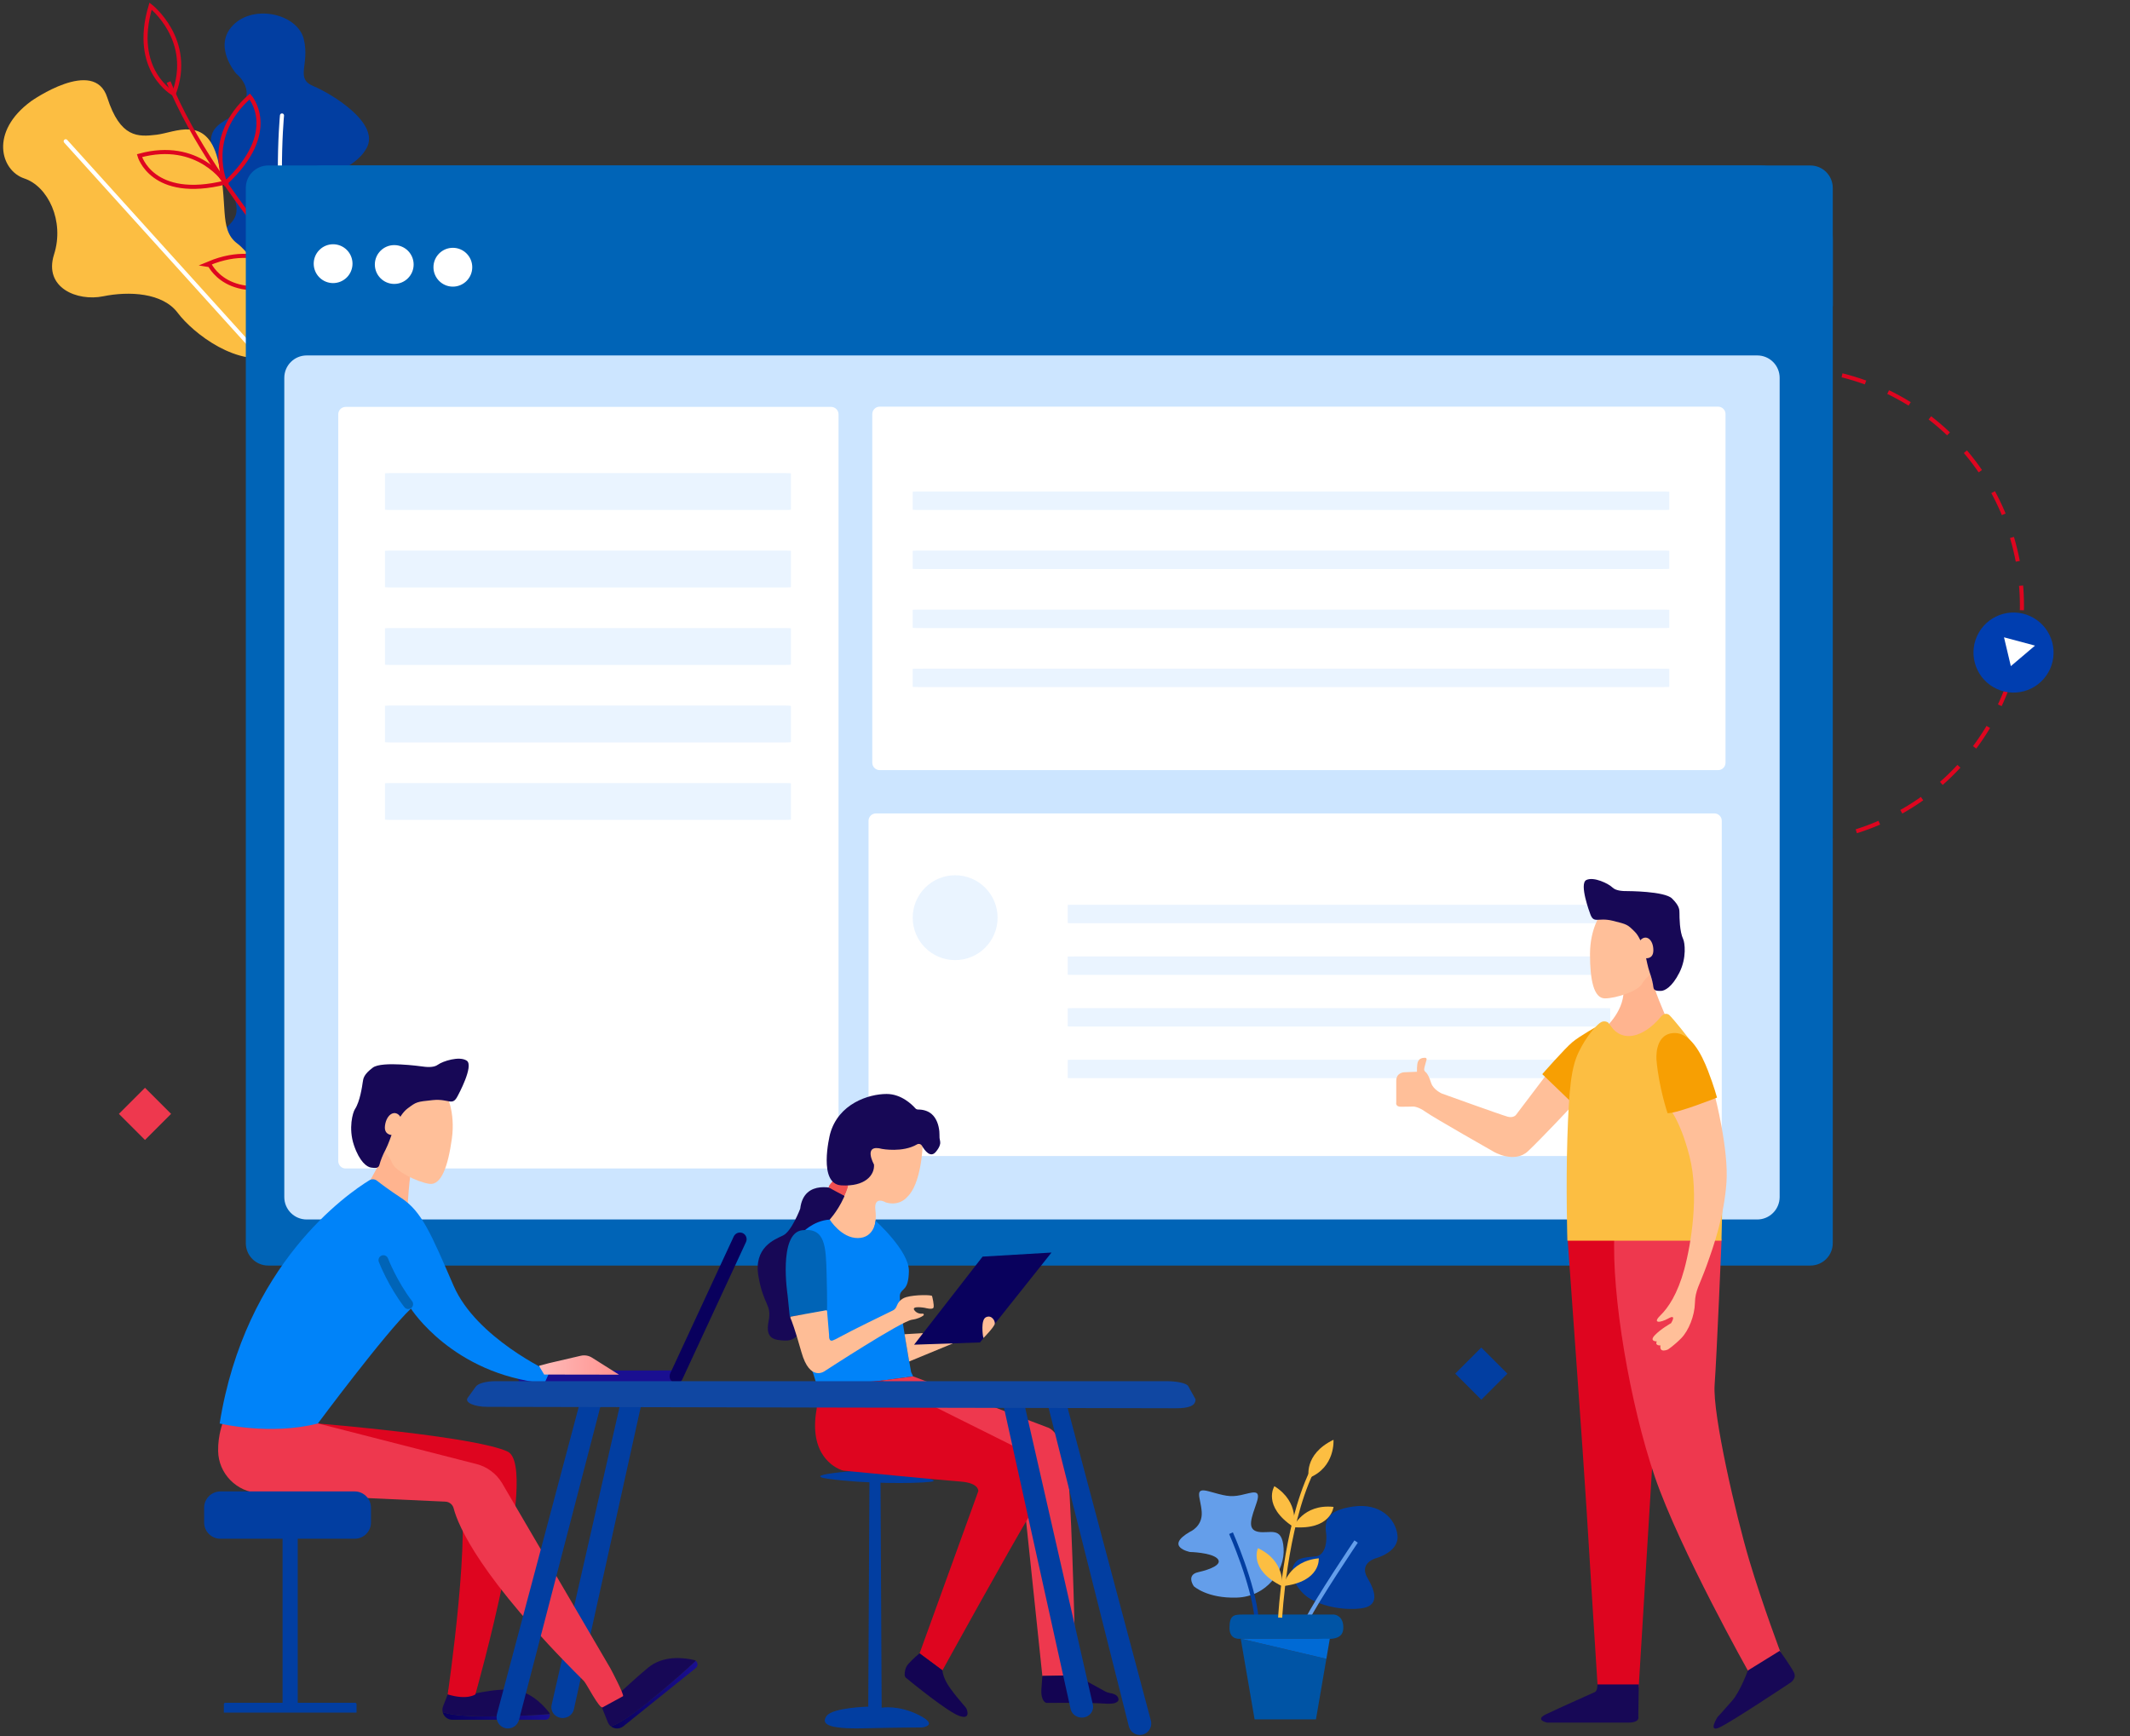 <svg width="520" height="424" viewBox="0 0 520 424" fill="none" xmlns="http://www.w3.org/2000/svg">
<rect x="0" y="0" width="520" height="424" fill="#333333" stroke="none"/>
<path d="M57.675 17.991C57.675 17.991 51.809 11.277 56.938 6.107C62.068 0.938 72.713 3.404 74.186 9.632C75.646 15.861 71.977 19.137 76.507 21.03C81.025 22.924 92.831 30.099 89.511 36.14C86.204 42.181 78.729 40.786 80.638 49.905C82.547 59.023 97.636 64.005 87.826 73.809C78.017 83.612 57.163 95.707 50.911 73.547C44.658 51.387 64.389 59.82 55.353 44.548C46.318 29.276 55.503 30.921 58.973 26.274C62.417 21.641 57.675 17.991 57.675 17.991Z" fill="#023EA1"/>
<path d="M68.843 28.194C68.843 28.194 66.597 51.687 71.477 72.639C76.356 93.591 80.537 97.39 80.537 97.39" stroke="white" stroke-miterlimit="10" stroke-linecap="round" stroke-linejoin="round"/>
<path d="M7.629 24.681C7.629 24.681 22.992 13.843 26.174 23.784C29.369 33.737 33.725 33.438 38.218 32.902C42.71 32.366 50.323 28.069 53.119 38.744C55.927 49.419 53.231 55.971 57.923 59.459C62.616 62.96 76.856 83.326 67.546 86.727C58.236 90.115 47.091 81.333 43.384 76.388C39.678 71.443 31.466 71.069 25.176 72.352C18.886 73.635 10.599 70.297 13.195 62.125C15.803 53.954 11.698 45.483 5.932 43.577C0.191 41.671 -2.654 32.192 7.629 24.681Z" fill="#FCBE42"/>
<path d="M16.04 34.496L70.615 94.91" stroke="white" stroke-miterlimit="10" stroke-linecap="round" stroke-linejoin="round"/>
<path d="M83.37 79.177C83.37 79.177 52.631 48.085 41.162 20.033" stroke="#DE051F" stroke-miterlimit="10"/>
<path d="M36.758 1.499C36.758 1.499 47.391 9.732 42.424 22.924C42.424 22.924 32.053 17.306 36.758 1.499Z" stroke="#DE051F" stroke-miterlimit="10"/>
<path d="M55.028 44.723C55.028 44.723 49.836 33.462 60.968 23.559C60.968 23.559 68.606 32.092 55.028 44.723Z" stroke="#DE051F" stroke-miterlimit="10"/>
<path d="M72.998 67.706C72.998 67.706 65.697 57.678 74.683 45.795C74.683 45.782 83.843 52.658 72.998 67.706Z" stroke="#DE051F" stroke-miterlimit="10"/>
<path d="M72.701 68.129C72.701 68.129 64.776 58.575 51.011 64.317C51.023 64.317 55.416 74.88 72.701 68.129Z" stroke="#DE051F" stroke-miterlimit="10"/>
<path d="M55.078 44.549C55.078 44.549 48.438 34.073 34.049 38.009C34.049 38.009 37.069 49.046 55.078 44.549Z" stroke="#DE051F" stroke-miterlimit="10"/>
<path d="M406.823 197.922C434.496 213.899 469.882 204.417 485.859 176.744C501.836 149.071 492.355 113.685 464.681 97.708C437.008 81.73 401.622 91.212 385.645 118.885C369.668 146.559 379.149 181.944 406.823 197.922Z" stroke="#DE051F" stroke-miterlimit="10" stroke-dasharray="6 6"/>
<path d="M486.678 167.811C491.353 170.51 497.332 168.908 500.032 164.233C502.731 159.557 501.129 153.578 496.453 150.879C491.778 148.179 485.799 149.781 483.099 154.457C480.4 159.132 482.002 165.111 486.678 167.811Z" fill="#003EB0"/>
<path d="M496.81 157.649L490.909 162.66L489.241 155.621L496.81 157.649Z" fill="white"/>
<path d="M441.979 309.029H65.481C62.453 309.029 60.011 306.584 60.011 303.554V45.884C60.011 42.854 62.453 40.409 65.481 40.409H441.964C444.991 40.409 447.434 42.854 447.434 45.884V303.554C447.449 306.569 444.991 309.029 441.979 309.029Z" fill="#0064B7"/>
<path d="M428.985 297.779H74.875C71.848 297.779 69.405 295.334 69.405 292.304V92.267C69.405 89.237 71.848 86.792 74.875 86.792H429C432.027 86.792 434.47 89.237 434.47 92.267V292.304C434.455 295.334 432.012 297.779 428.985 297.779Z" fill="#CCE5FF"/>
<path d="M447.448 74.761V58.575C447.448 48.539 439.146 40.409 429.121 40.409H79.341C69.316 40.409 61.014 48.539 61.014 58.575V74.761H447.448Z" fill="#0064B7"/>
<path d="M84.67 67.737C86.52 65.886 86.52 62.885 84.67 61.033C82.821 59.182 79.823 59.182 77.973 61.033C76.124 62.885 76.124 65.886 77.973 67.737C79.823 69.588 82.821 69.588 84.67 67.737Z" fill="white"/>
<path d="M96.246 69.33C98.862 69.33 100.982 67.208 100.982 64.59C100.982 61.972 98.862 59.85 96.246 59.85C93.631 59.85 91.511 61.972 91.511 64.59C91.511 67.208 93.631 69.33 96.246 69.33Z" fill="white"/>
<path d="M110.557 69.991C113.172 69.991 115.292 67.868 115.292 65.251C115.292 62.633 113.172 60.51 110.557 60.51C107.941 60.51 105.821 62.633 105.821 65.251C105.821 67.868 107.941 69.991 110.557 69.991Z" fill="white"/>
<path d="M202.914 285.327H84.377C83.388 285.327 82.579 284.517 82.579 283.527V101.161C82.579 100.171 83.388 99.361 84.377 99.361H202.914C203.903 99.361 204.712 100.171 204.712 101.161V283.512C204.712 284.517 203.903 285.327 202.914 285.327Z" fill="white"/>
<path d="M191.63 124.529H95.442C94.639 124.529 93.982 124.489 93.982 124.442V115.606C93.982 115.558 94.639 115.519 95.442 115.519H191.63C192.432 115.519 193.089 115.558 193.089 115.606V124.441C193.089 124.489 192.432 124.529 191.63 124.529Z" fill="#EAF4FF"/>
<path d="M191.63 143.45H95.442C94.639 143.45 93.982 143.41 93.982 143.362V134.527C93.982 134.479 94.639 134.44 95.442 134.44H191.63C192.432 134.44 193.089 134.479 193.089 134.527V143.362C193.089 143.41 192.432 143.45 191.63 143.45Z" fill="#EAF4FF"/>
<path d="M191.63 162.37H95.442C94.639 162.37 93.982 162.33 93.982 162.282V153.447C93.982 153.399 94.639 153.36 95.442 153.36H191.63C192.432 153.36 193.089 153.399 193.089 153.447V162.282C193.089 162.33 192.432 162.37 191.63 162.37Z" fill="#EAF4FF"/>
<path d="M191.63 181.29H95.442C94.639 181.29 93.982 181.251 93.982 181.203V172.367C93.982 172.32 94.639 172.28 95.442 172.28H191.63C192.432 172.28 193.089 172.32 193.089 172.367V181.202C193.089 181.251 192.432 181.29 191.63 181.29Z" fill="#EAF4FF"/>
<path d="M191.63 200.21H95.442C94.639 200.21 93.982 200.171 93.982 200.123V191.288C93.982 191.24 94.639 191.201 95.442 191.201H191.63C192.432 191.201 193.089 191.24 193.089 191.288V200.122C193.089 200.171 192.432 200.21 191.63 200.21Z" fill="#EAF4FF"/>
<path d="M419.455 188.048H214.751C213.762 188.048 212.953 187.238 212.953 186.248V101.103C212.953 100.113 213.762 99.303 214.751 99.303H419.455C420.444 99.303 421.253 100.113 421.253 101.103V186.248C421.253 187.238 420.444 188.048 419.455 188.048Z" fill="white"/>
<path d="M404.801 124.529H225.541C224.045 124.529 222.821 124.509 222.821 124.485V120.068C222.821 120.044 224.045 120.024 225.541 120.024H404.801C406.296 120.024 407.52 120.044 407.52 120.068V124.485C407.52 124.509 406.296 124.529 404.801 124.529Z" fill="#EAF4FF"/>
<path d="M404.801 138.945H225.541C224.045 138.945 222.821 138.925 222.821 138.901V134.484C222.821 134.46 224.045 134.44 225.541 134.44H404.801C406.296 134.44 407.52 134.46 407.52 134.484V138.901C407.52 138.925 406.296 138.945 404.801 138.945Z" fill="#EAF4FF"/>
<path d="M404.801 153.36H225.541C224.045 153.36 222.821 153.341 222.821 153.317V148.899C222.821 148.875 224.045 148.855 225.541 148.855H404.801C406.296 148.855 407.52 148.875 407.52 148.899V153.316C407.52 153.341 406.296 153.36 404.801 153.36Z" fill="#EAF4FF"/>
<path d="M404.801 167.776H225.541C224.045 167.776 222.821 167.757 222.821 167.733V163.315C222.821 163.291 224.045 163.271 225.541 163.271H404.801C406.296 163.271 407.52 163.291 407.52 163.315V167.732C407.52 167.757 406.296 167.776 404.801 167.776Z" fill="#EAF4FF"/>
<path d="M418.541 282.283H213.837C212.848 282.283 212.039 281.473 212.039 280.483V200.423C212.039 199.433 212.848 198.623 213.837 198.623H418.541C419.53 198.623 420.339 199.433 420.339 200.423V280.483C420.339 281.473 419.53 282.283 418.541 282.283Z" fill="white"/>
<path d="M391.155 225.437H262.612C261.54 225.437 260.662 225.418 260.662 225.394V220.976C260.662 220.952 261.54 220.933 262.612 220.933H391.155C392.227 220.933 393.105 220.952 393.105 220.976V225.393C393.105 225.418 392.227 225.437 391.155 225.437Z" fill="#EAF4FF"/>
<path d="M391.155 238.052H262.612C261.54 238.052 260.662 238.032 260.662 238.008V233.59C260.662 233.566 261.54 233.547 262.612 233.547H391.155C392.227 233.547 393.105 233.566 393.105 233.59V238.008C393.105 238.032 392.227 238.052 391.155 238.052Z" fill="#EAF4FF"/>
<path d="M391.155 250.664H262.612C261.54 250.664 260.662 250.644 260.662 250.62V246.203C260.662 246.179 261.54 246.159 262.612 246.159H391.155C392.227 246.159 393.105 246.179 393.105 246.203V250.62C393.105 250.644 392.227 250.664 391.155 250.664Z" fill="#EAF4FF"/>
<path d="M391.155 263.278H262.612C261.54 263.278 260.662 263.259 260.662 263.235V258.817C260.662 258.793 261.54 258.773 262.612 258.773H391.155C392.227 258.773 393.105 258.793 393.105 258.817V263.234C393.105 263.259 392.227 263.278 391.155 263.278Z" fill="#EAF4FF"/>
<circle cx="233.182" cy="224.085" r="10.361" fill="#EAF4FF"/>
<path d="M213.632 358.809C213.632 358.809 193.775 359.978 202.426 361.137C211.065 362.307 222.975 362.307 227.183 361.839C231.379 361.371 216.902 359.043 213.632 358.809Z" fill="#023EA1"/>
<path d="M212.26 361.428L211.97 416.731C211.97 416.731 203.375 416.954 201.846 418.96C200.317 420.976 202.08 422.235 210.932 422.023C219.783 421.812 225.085 421.823 225.085 421.823C225.085 421.823 229.382 421.333 224.337 418.792C219.292 416.252 215.24 416.988 215.24 416.988L214.961 361.483L212.26 361.428Z" fill="#023EA1"/>
<path d="M204.442 290.437C204.442 290.437 196.261 287.529 195.357 295.149C195.357 295.149 193.269 300.687 191.171 301.678C189.084 302.681 183.905 304.586 185.177 311.749C186.449 318.913 188.447 318.467 187.633 322.634C186.818 326.812 188.816 327.258 191.718 327.347C194.62 327.436 195.446 324.718 195.446 324.718L194.631 315.459L196.54 300.586L202.724 298.135C202.724 298.135 205.905 294.147 206.173 292.598C206.44 291.072 204.442 290.437 204.442 290.437Z" fill="#170856"/>
<path d="M203.35 288.376C203.35 288.376 202.055 289.725 202.356 289.958C202.657 290.192 206.185 292.031 206.185 292.031C206.185 292.031 207.212 290.059 207.1 289.479C207.011 288.9 203.35 288.376 203.35 288.376Z" fill="#F05051"/>
<path d="M224.981 278.417C225.171 278.439 225.294 278.595 225.294 278.784C225.249 280.556 224.836 289.112 221.488 292.276C221.488 292.276 219.713 294.593 216.309 293.635C216.309 293.635 213.239 291.797 213.719 295.54C214.199 299.284 212.625 302.96 211.397 303.495C210.17 304.041 205.124 302.682 203.964 300.565C203.193 299.161 202.78 298.448 202.591 298.136C202.513 298.002 202.524 297.846 202.635 297.724C203.327 296.933 205.928 293.747 207.134 289.346C208.529 284.243 207.781 279.341 212.48 278.327C216.632 277.425 223.441 278.216 224.981 278.417Z" fill="#FFBE97"/>
<path d="M229.391 278.004C229.38 277.926 229.368 277.848 229.368 277.781C229.335 277.28 229.38 276.778 229.324 276.277C229.168 274.728 228.654 273.08 227.437 272.021C226.522 271.241 225.339 270.929 224.156 270.929C223.888 270.929 223.631 270.829 223.464 270.629C222.66 269.726 220.048 267.13 216.454 267.13C212.101 267.13 204.656 269.481 202.647 276.901C202.647 276.912 202.636 276.923 202.636 276.946C202.513 277.447 199.678 289.089 205.37 289.446C211.186 289.813 213.552 286.95 213.373 284.365C213.373 284.365 210.516 279.241 215.371 280.555C215.371 280.555 220.372 281.491 223.854 279.452C224.29 279.196 224.837 279.352 225.082 279.786C225.774 280.979 227.158 282.828 228.453 281.279C228.933 280.711 229.391 280.054 229.525 279.307C229.592 278.828 229.458 278.427 229.391 278.004Z" fill="#170856"/>
<path d="M202.559 297.802C202.559 297.802 205.394 302.359 209.446 302.314C213.486 302.27 213.743 298.081 213.743 298.081C213.743 298.081 221.98 305.478 221.891 310.38C221.802 315.282 220.161 314.458 219.715 316.096C219.257 317.733 222.438 335.058 222.438 335.058L222.918 336.083L199.634 339.235C199.634 339.235 198.73 335.514 198.094 334.333C197.458 333.152 194.187 302.771 194.187 302.771L195.728 301.133C195.716 301.133 198.451 298.058 202.559 297.802Z" fill="#0083F9"/>
<path d="M192.267 316.195C192.267 316.195 189.956 301.155 195.816 300.408C201.542 299.684 201.632 304.397 201.81 311.382C201.989 318.367 201.9 319.905 201.9 319.905L192.814 321.543L192.267 316.195Z" fill="#0064B7"/>
<path d="M201.631 319.961C201.776 319.939 201.91 320.039 201.921 320.184L202.401 325.944C202.368 326.824 202.524 327.626 203.339 327.303C203.797 327.125 204.366 326.846 205.08 326.445C207.67 324.997 215.528 321.186 217.972 319.994C218.408 319.783 218.731 319.404 218.899 318.947C219.167 318.223 219.803 317.142 221.265 316.73C223.542 316.095 227.449 316.184 227.538 316.463C227.627 316.741 228.085 318.635 227.906 319.27C227.728 319.905 225.819 319.359 225.819 319.359C225.819 319.359 222.27 318.724 223.274 319.994C223.855 320.73 224.681 320.83 225.272 320.774C225.506 320.752 225.629 321.064 225.44 321.209C224.948 321.588 224.078 322.055 222.638 322.256C220.004 322.624 201.374 334.778 201.374 334.778C201.374 334.778 197.736 337.586 195.648 330.155C194.052 324.484 193.26 322.468 192.97 321.822C192.903 321.677 192.992 321.51 193.148 321.487L201.631 319.961Z" fill="#FEBD96"/>
<path d="M232.594 328.06L221.956 332.45L220.829 325.799L225.16 325.542L232.594 328.06Z" fill="#FEBD96"/>
<path d="M239.882 306.848L256.703 305.856L239.246 327.804L223.162 328.35L239.882 306.848Z" fill="#09015D"/>
<path d="M239.984 326.266C239.984 326.266 239.348 322.278 240.71 321.643C242.071 321.008 242.953 322.489 242.864 323.214C242.763 324.016 240.096 326.723 240.096 326.723L239.984 326.266Z" fill="#FEBD96"/>
<path d="M222.916 336.082L255.698 348.538C255.698 348.538 259.784 349.351 260.788 360.38C261.793 371.399 262.608 407.919 262.608 407.919L262.652 409.1L254.471 409.234L250.385 370.318L230.986 346.956L215.259 337.107L222.916 336.082Z" fill="#EE384E"/>
<path d="M199.422 338.533L215.339 337.107L248.858 353.819C248.858 353.819 257.91 359.144 252.106 368.792C246.291 378.44 230.084 407.875 230.084 407.875L224.503 403.719L238.824 364.146C238.824 364.146 239.17 362.108 234.392 361.762C229.928 361.439 208.832 359.389 206.097 359.122C205.863 359.1 205.651 359.055 205.427 358.966C203.775 358.364 197.335 355.245 199.378 344.004L199.623 339.246L199.422 338.533Z" fill="#DE051F"/>
<path d="M262.653 409.088L269.774 412.999C270.143 413.199 270.533 413.344 270.946 413.411C271.717 413.522 273.056 413.89 273.056 414.993C273.056 414.993 273.235 416.263 269.786 415.996C266.337 415.728 255.431 415.818 255.431 415.818C255.431 415.818 254.025 415.506 254.248 412.375L254.471 409.244L262.653 409.088Z" fill="#130452"/>
<path d="M230.072 407.863C230.072 407.863 230.128 409.712 231.98 412.252C232.996 413.656 234.101 415.015 235.24 416.33C235.541 416.675 235.865 416.965 236.021 417.399C236.121 417.689 236.2 417.99 236.211 418.291C236.222 418.58 236.155 418.903 235.898 419.082C235.508 419.349 234.927 419.204 234.514 419.093C234.391 419.059 234.269 419.015 234.157 418.981C231.355 417.979 222.995 411.194 221.22 409.734C220.997 409.545 220.863 409.278 220.852 408.977C220.852 408.353 220.952 407.239 221.7 406.37C222.794 405.1 224.48 403.718 224.48 403.718L230.072 407.863Z" fill="#130452"/>
<path d="M127.986 337.965C128.016 337.965 128.046 337.965 128.076 337.965L164.926 337.935C165.84 337.935 166.574 337.2 166.574 336.285C166.574 335.37 165.825 334.619 164.926 334.634L128.076 334.665C127.162 334.665 126.428 335.4 126.428 336.315C126.413 337.2 127.102 337.92 127.986 337.965Z" fill="url(#paint0_linear_2445_13744)"/>
<path d="M179.178 301.844C179.163 301.874 179.148 301.889 179.133 301.919L163.623 335.371C163.234 336.196 163.593 337.186 164.417 337.561C165.242 337.951 166.231 337.591 166.605 336.751L182.115 303.299C182.505 302.474 182.145 301.484 181.321 301.109C180.527 300.749 179.583 301.079 179.178 301.844Z" fill="url(#paint1_linear_2445_13744)"/>
<path d="M151.513 342.406C151.378 343.081 138.055 401.494 134.669 416.315C134.279 418.025 135.688 419.6 137.516 419.51C138.79 419.45 139.854 418.565 140.108 417.365L156.772 342.001L151.513 342.406Z" fill="#023EA1"/>
<path d="M118.605 419.105C112.191 419.105 109.344 418.55 108.07 418.055C108.31 419.105 109.254 419.945 110.438 419.945H133.156C133.921 419.945 134.4 419.21 134.22 418.55C131.643 418.745 126.143 419.105 118.605 419.105Z" fill="url(#paint2_linear_2445_13744)"/>
<path d="M134.221 418.536C134.191 418.401 134.131 418.266 134.042 418.146C132.318 415.941 128.842 412.46 124.106 412.535C117.183 412.64 114.681 414.55 109.301 413.74L108.116 416.796C107.982 417.231 107.982 417.651 108.071 418.056C109.345 418.566 112.178 419.106 118.606 419.106C126.144 419.106 131.644 418.746 134.221 418.536Z" fill="#170856"/>
<path d="M110.946 408.035L109.388 413.345C109.388 413.345 112.834 414.921 115.876 413.66L116.476 409.07L110.946 408.035Z" fill="url(#paint3_linear_2445_13744)"/>
<path d="M158.019 415.761C153.014 419.781 150.451 421.146 149.147 421.551C150.002 422.211 151.245 422.271 152.175 421.536L169.873 407.301C170.472 406.82 170.382 405.95 169.828 405.545C167.954 407.316 163.893 411.036 158.019 415.761Z" fill="url(#paint4_linear_2445_13744)"/>
<path d="M169.843 405.53C169.738 405.455 169.603 405.38 169.453 405.35C166.726 404.72 161.855 404.21 158.214 407.225C152.879 411.651 151.455 413.736 146.765 416.496L148.398 420.561C148.563 420.981 148.833 421.311 149.147 421.566C150.451 421.161 153.014 419.811 158.019 415.776C163.893 411.036 167.954 407.315 169.843 405.53Z" fill="#170856"/>
<path d="M77.605 347.596C77.605 347.596 116.043 350.731 123.925 354.452C131.808 358.172 116.058 413.74 116.058 413.74C116.058 413.74 114.081 415.225 109.3 413.74C109.3 413.74 115.473 371.358 111.832 363.032L70.217 356.222L77.605 347.596Z" fill="#DE051F"/>
<path d="M94.962 278.389C94.962 278.389 93.328 283.052 90.719 287.589C88.11 292.125 86.88 293.901 86.88 293.901C86.88 293.901 91.738 301.431 97.691 301.28C103.623 301.135 99.388 298.866 99.388 298.866C99.388 298.866 99.438 292.228 100.245 286.466C101.051 280.703 101.05 280.713 101.05 280.713L94.962 278.389Z" fill="#FFB48F"/>
<path d="M108.888 267.115C108.888 267.115 111.249 271.363 110.308 278.091C109.368 284.809 107.732 289.482 104.823 289.075C101.914 288.668 96.375 285.934 95.681 283.878C94.987 281.823 93.05 281.552 93.587 277.72C94.123 273.888 100.168 265.915 104.05 266.458C107.922 267 108.888 267.115 108.888 267.115Z" fill="#FFBF99"/>
<path d="M111.785 267.52C111.785 267.52 115.758 260.252 113.958 259.006C112.156 257.779 108.027 259.15 106.918 259.979C105.822 260.8 103.886 260.529 102.913 260.393C102.913 260.393 93.233 259.039 91.028 260.689C88.823 262.339 88.689 263.294 88.554 264.26C88.421 265.215 87.883 268.986 86.651 270.843C86.119 271.652 85.017 275.506 86.404 279.627C87.792 283.739 89.605 284.966 90.568 285.101C91.531 285.236 92.403 285.358 92.637 284.417C92.892 283.397 93.478 281.987 94.138 280.709C94.779 279.49 95.638 277.002 95.638 277.002C95.638 277.002 97.273 272.34 99.478 270.69C101.682 269.039 101.682 269.039 105.678 268.624C109.712 268.225 110.419 270.262 111.785 267.52Z" fill="#170856"/>
<path d="M97.754 272.711C98.96 274.544 96.621 277.15 96.621 277.15C96.621 277.15 93.588 277.7 93.991 274.823C94.393 271.947 96.539 270.867 97.754 272.711Z" fill="#FFBF99"/>
<path d="M142.941 409.174C143.301 409.504 146.763 416.495 146.763 416.495C146.763 416.495 150.614 415.655 151.408 413.225L147.947 406.909L142.941 409.174Z" fill="url(#paint5_linear_2445_13744)"/>
<path d="M54.452 347.266C54.452 347.266 53.193 350.281 53.253 354.286C53.328 359.837 57.779 364.337 63.308 364.607L108.745 366.677C109.704 366.722 110.513 367.382 110.753 368.312C111.817 372.453 117.047 385.143 142.552 410.48C143.227 411.155 146.332 417.403 147.141 416.893L152.096 414.19C152.471 413.95 149.236 407.735 148.996 407.345L122.547 362.117C121.153 359.822 118.92 358.157 116.328 357.497L77.605 347.581L54.452 347.266Z" fill="#EE384E"/>
<path d="M53.627 347.596C53.627 347.596 65.9 350.581 77.604 347.596C77.604 347.596 93.983 325.545 100.322 319.544C100.322 319.544 110.437 335.52 132.931 337.771L134.19 334.965C134.19 334.965 116.282 326.7 110.752 313.994C105.237 301.288 103.02 295.873 97.999 292.558C94.867 290.488 93.009 289.078 92.035 288.313C91.511 287.893 90.776 287.848 90.192 288.193C84.887 291.448 59.831 308.639 53.627 347.596Z" fill="#0083F9"/>
<path d="M99.663 319.649C99.303 319.649 98.944 319.484 98.719 319.184C94.778 314.039 92.575 308.369 92.485 308.129C92.245 307.514 92.56 306.824 93.174 306.584C93.789 306.344 94.478 306.659 94.718 307.274C94.733 307.334 96.891 312.869 100.607 317.729C101.012 318.254 100.907 319.004 100.382 319.409C100.172 319.559 99.918 319.649 99.663 319.649Z" fill="#0064B7"/>
<path d="M131.583 333.511L134.116 332.836L141.803 331.051C142.732 330.841 143.706 331.006 144.501 331.501L151.109 335.671L132.842 335.641L131.583 333.511Z" fill="url(#paint6_linear_2445_13744)"/>
<path d="M249.953 342.301C250.088 342.976 263.41 401.389 266.797 416.21C267.187 417.92 265.778 419.495 263.95 419.405C262.676 419.345 261.612 418.46 261.357 417.26L244.693 341.896L249.953 342.301Z" fill="#023EA1"/>
<path d="M68.987 417.413H72.689V374.166H68.987V417.413Z" fill="#023EA1"/>
<path d="M54.647 418.189H87.045V416.149C87.045 415.954 86.881 415.789 86.686 415.789H55.006C54.811 415.789 54.647 415.954 54.647 416.149V418.189Z" fill="#023EA1"/>
<path d="M49.836 371.762C49.836 373.952 51.619 375.737 53.807 375.737H86.596C88.784 375.737 90.567 373.952 90.567 371.762V368.162C90.567 365.972 88.784 364.187 86.596 364.187H53.807C51.619 364.187 49.836 365.972 49.836 368.162V371.762Z" fill="#023EA1"/>
<path d="M141.907 341.206C141.742 341.911 125.453 403.024 121.332 418.52C120.852 420.305 122.186 422.061 124.014 422.061C125.288 422.061 126.397 421.175 126.712 419.93L147.197 341.071L141.907 341.206Z" fill="#023EA1"/>
<path d="M260.383 342.796C260.548 343.501 276.838 404.614 280.959 420.11C281.438 421.896 280.105 423.651 278.276 423.651C277.003 423.651 275.894 422.766 275.579 421.521L255.753 342.796H260.383Z" fill="#023EA1"/>
<path d="M121.017 337.26H284.72C287.013 337.26 289.498 337.655 290.068 338.435L291.868 341.686C291.868 343.276 290.279 343.891 286.983 343.876L119.009 343.531C115.757 343.531 113.374 342.451 114.168 341.341L116.162 338.58C116.716 337.8 118.709 337.26 121.017 337.26Z" fill="#1047A2"/>
<path d="M382.656 301.943C382.656 301.943 386.73 358.347 387.314 368.349C387.908 378.352 390.049 412.046 390.049 412.046H400.055L406.807 301.325L382.656 301.943Z" fill="#DE051F"/>
<path d="M420.301 302.533C420.301 302.533 419.122 330.95 418.594 338.155C418.075 345.36 423.781 369.997 427.034 380.944C430.297 391.901 434.89 404.028 434.89 404.028L427.034 408.519C427.034 408.519 410.069 378.371 403.987 360.584C397.913 342.796 393.387 316.175 394.132 301.176L420.301 302.533Z" fill="#EE384E"/>
<path d="M377.724 262.176L370.095 272.244C370.095 272.244 369.501 273.049 368.086 272.684C366.681 272.319 351.998 267.023 351.998 267.023C351.998 267.023 349.952 266.115 349.405 264.497C348.867 262.878 348.612 262.485 348.292 262.045C347.971 261.605 347.5 261.661 347.773 260.576C348.047 259.5 348.197 259.051 348.197 259.051C348.197 259.051 348.518 258.293 347.877 258.293C347.236 258.293 346.547 258.443 346.189 259.182C345.849 259.921 345.934 261.708 345.934 261.708L342.794 261.83C342.794 261.83 340.87 261.895 340.87 263.888C340.87 265.881 340.87 269.213 340.87 269.213C340.87 269.213 340.597 270.251 342.002 270.251C343.407 270.251 344.887 270.204 344.887 270.204C344.887 270.204 346.066 270.083 347.999 271.477C349.933 272.871 364.644 281.227 364.644 281.227C364.644 281.227 369.727 284.24 373.065 281.077C376.404 277.915 383.731 270.092 383.731 270.092L384.099 267.612L377.724 262.176Z" fill="#FFBF99"/>
<path d="M402.28 235.21C402.28 235.21 403.185 239.72 405.005 244.239C406.825 248.759 407.73 250.555 407.73 250.555C407.73 250.555 402.28 256.871 396.81 255.964C391.359 255.065 391.359 251.454 391.359 251.454C391.359 251.454 396.367 247.393 396.367 241.975C396.367 236.557 396.367 236.567 396.367 236.567L402.28 235.21Z" fill="#FFB48F"/>
<path d="M390.246 250.416C390.246 250.416 385.72 252.914 383.843 254.496C381.957 256.077 376.516 262.29 376.516 262.29L383.966 269.467L389.152 263.628L390.246 250.416Z" fill="#F79F03"/>
<path d="M405.43 248.299C405.43 248.299 402.705 251.911 399.064 252.809C395.424 253.707 393.614 251.003 393.614 251.003L392.614 249.712C392.614 249.712 391.605 248.926 390.492 249.852C389.38 250.76 387.258 253.099 385.419 256.879C383.571 260.65 383.033 265.815 382.646 277.876C382.26 289.937 382.646 302.953 382.646 302.953H420.264L420.707 284.211C420.707 284.211 416.709 259.284 412.776 254.213C408.844 249.141 407.703 248.037 407.703 248.037C407.703 248.037 406.797 246.802 405.43 248.299Z" fill="#FCBE42"/>
<path d="M390.896 223.018C390.896 223.018 388.171 226.629 388.171 232.955C388.171 239.271 389.076 243.79 391.811 243.79C394.546 243.79 400.006 241.984 400.911 240.178C401.817 238.372 403.637 238.372 403.637 234.77C403.637 231.168 399.091 223.036 395.442 223.036C391.802 223.036 390.896 223.018 390.896 223.018Z" fill="#FFBF99"/>
<path d="M388.172 223.019C388.172 223.019 385.447 215.804 387.267 214.887C389.087 213.989 392.718 215.786 393.632 216.693C394.538 217.591 396.358 217.591 397.272 217.591C397.272 217.591 406.373 217.591 408.193 219.397C410.013 221.203 410.013 222.102 410.013 223.009C410.013 223.907 410.022 227.454 410.918 229.325C411.305 230.139 411.823 233.835 410.013 237.456C408.202 241.068 406.373 241.966 405.467 241.966C404.562 241.966 403.742 241.966 403.647 241.068C403.543 240.095 403.185 238.719 402.742 237.456C402.308 236.249 401.837 233.845 401.837 233.845C401.837 233.845 400.931 229.334 399.111 227.529C397.291 225.723 397.291 225.723 393.661 224.824C389.992 223.936 389.077 225.723 388.172 223.019Z" fill="#170856"/>
<path d="M400.44 229.615C399.091 231.15 400.911 233.854 400.911 233.854C400.911 233.854 403.637 234.752 403.637 232.048C403.637 229.344 401.798 228.071 400.44 229.615Z" fill="#FFBF99"/>
<path d="M418.662 267.604C418.662 267.604 422.075 280.638 421.481 288.806C420.887 296.966 418.445 304.04 416.672 308.961C414.899 313.883 413.852 315.062 413.786 318.159C413.72 321.256 412.259 324.924 410.448 326.768C408.637 328.611 407.185 329.528 407.185 329.528C407.185 329.528 405.035 330.52 405.374 328.536C405.374 328.536 403.932 328.648 404.479 327.544C404.479 327.544 402.555 327.582 403.96 326.075C405.365 324.559 407.958 323.1 407.958 323.1C407.958 323.1 409.439 320.751 407.326 321.93C405.214 323.1 403.366 323.146 405.318 321.238C407.279 319.329 409.543 315.988 411.202 309.878C412.862 303.778 414.833 291.716 412.485 282.453C410.137 273.19 407.166 270.102 407.166 270.102L418.662 267.604Z" fill="#FFBF99"/>
<path d="M426.704 407.911C426.704 407.911 424.893 412.954 422.885 415.274C420.876 417.595 419.292 419.289 419.292 419.289C419.292 419.289 416.953 423.003 419.594 421.899C422.225 420.795 436.785 411.092 436.785 411.092C436.785 411.092 438.86 410.025 437.898 408.266C436.936 406.507 434.494 403.101 434.494 403.101L426.704 407.911Z" fill="#170856"/>
<path d="M399.96 419.169C399.96 419.169 400.498 420.638 397.442 420.638C394.387 420.638 377.723 420.638 377.723 420.638C377.723 420.638 374.517 420.002 377.469 418.58C380.439 417.158 389.323 413.19 389.323 413.19C389.323 413.19 390.002 413.012 389.983 411.319H400.073L399.96 419.169Z" fill="#170856"/>
<path d="M404.411 258.92C404.411 258.92 403.77 252.866 408.211 252.286C412.653 251.705 415.473 257.582 416.953 261.399C418.434 265.217 419.179 268.015 419.179 268.015C419.179 268.015 409.626 271.832 407.108 271.832C407.098 271.832 404.977 265.488 404.411 258.92Z" fill="#F79F03"/>
<path d="M290.501 374.041C290.501 374.041 293.608 372.775 293.378 369.214C293.148 365.654 291.309 363.13 295.106 364.158C298.904 365.195 300.181 365.654 302.939 365.076C305.697 364.498 307.988 363.351 306.787 366.912C305.587 370.472 304.276 373.455 307.119 374.033C309.954 374.61 313.002 372.46 313.368 378.035C313.734 383.609 309.231 389.881 301.943 390.11C294.655 390.34 291.437 387.323 291.437 387.323C291.437 387.323 289.479 384.57 292.527 383.898C295.575 383.219 298.682 381.935 297.124 380.508C295.575 379.089 290.509 378.97 290.509 378.97C290.509 378.97 284.175 377.712 290.501 374.041Z" fill="#649EEA"/>
<path d="M323.805 374.959C323.294 371.407 323.686 368.849 330.301 367.88C336.916 366.912 340.773 370.88 341.173 374.959C341.573 379.038 335.826 380.516 335.826 380.516C335.826 380.516 331.74 381.681 333.817 385.241C335.894 388.802 336.831 392.243 332.131 392.762C327.432 393.28 322.29 392.039 319.429 390.136C316.568 388.232 313.631 383.406 316.909 380.882C316.909 380.882 317.828 380.253 320.996 380.075C324.146 379.896 323.805 374.959 323.805 374.959Z" fill="#023EA1"/>
<path d="M300.53 374.38C300.53 374.38 306.022 386.778 306.771 395.217" stroke="#023EA1" stroke-miterlimit="10"/>
<path d="M331.067 376.42C331.067 376.42 321.345 390.832 319.046 395.65" stroke="#649EEA" stroke-miterlimit="10"/>
<path d="M303.382 394.248H325.696C325.696 394.248 328.14 394.418 327.935 397.749C327.748 400.817 323.849 400.154 321.84 400.154C319.83 400.154 302.897 400.154 302.897 400.154C302.897 400.154 300.155 400.621 300.155 397.52C300.155 394.418 301.194 394.248 303.382 394.248Z" fill="#0054A5"/>
<path d="M302.905 400.156L306.285 419.836H321.269L323.806 405.067L302.931 400.156H302.905Z" fill="#0054A5"/>
<path d="M302.932 400.156L323.807 405.067L324.65 400.156H302.932Z" fill="#006AD5"/>
<path d="M312.528 394.997C312.528 394.997 313.661 373.158 320.182 359.459" stroke="#FCBE42" stroke-miterlimit="10"/>
<path d="M325.546 351.573C325.546 351.573 326.083 358.278 319.527 360.895C319.527 360.895 318.114 355.168 325.546 351.573Z" fill="#FCBE42"/>
<path d="M315.713 372.911C315.713 372.911 318.131 367.192 325.555 367.957C325.563 367.957 324.984 373.651 315.713 372.911Z" fill="#FCBE42"/>
<path d="M313.269 387.297C313.269 387.297 314.52 381.213 321.952 380.516C321.952 380.516 322.506 386.218 313.269 387.297Z" fill="#FCBE42"/>
<path d="M313.012 387.332C313.012 387.332 313.872 381.188 307.104 378.044C307.104 378.044 304.678 383.236 313.012 387.332Z" fill="#FCBE42"/>
<path d="M315.795 372.869C315.795 372.869 317.438 366.878 311.121 362.901C311.112 362.901 308.047 367.745 315.795 372.869Z" fill="#FCBE42"/>
<rect x="35.398" y="265.618" width="9.01" height="9.01" transform="rotate(45 35.398 265.618)" fill="#EE384E"/>
<rect x="361.637" y="329.048" width="9.01" height="9.01" transform="rotate(45 361.637 329.048)" fill="#023EA1"/>
<defs>
<linearGradient id="paint0_linear_2445_13744" x1="151.441" y1="235.983" x2="148.199" y2="301.511" gradientUnits="userSpaceOnUse">
<stop stop-color="#09005D"/>
<stop offset="1" stop-color="#1A0F91"/>
</linearGradient>
<linearGradient id="paint1_linear_2445_13744" x1="86.799" y1="273.97" x2="28.782" y2="243.452" gradientUnits="userSpaceOnUse">
<stop stop-color="#09005D"/>
<stop offset="1" stop-color="#1A0F91"/>
</linearGradient>
<linearGradient id="paint2_linear_2445_13744" x1="108.077" y1="418.993" x2="134.265" y2="418.993" gradientUnits="userSpaceOnUse">
<stop stop-color="#09005D"/>
<stop offset="1" stop-color="#1A0F91"/>
</linearGradient>
<linearGradient id="paint3_linear_2445_13744" x1="109.384" y1="411.094" x2="116.469" y2="411.094" gradientUnits="userSpaceOnUse">
<stop stop-color="#FEBBBA"/>
<stop offset="1" stop-color="#FF928E"/>
</linearGradient>
<linearGradient id="paint4_linear_2445_13744" x1="149.152" y1="413.799" x2="170.295" y2="413.799" gradientUnits="userSpaceOnUse">
<stop stop-color="#09005D"/>
<stop offset="1" stop-color="#1A0F91"/>
</linearGradient>
<linearGradient id="paint5_linear_2445_13744" x1="142.945" y1="411.69" x2="151.404" y2="411.69" gradientUnits="userSpaceOnUse">
<stop stop-color="#FEBBBA"/>
<stop offset="1" stop-color="#FF928E"/>
</linearGradient>
<linearGradient id="paint6_linear_2445_13744" x1="131.588" y1="333.309" x2="151.128" y2="333.309" gradientUnits="userSpaceOnUse">
<stop stop-color="#FEBBBA"/>
<stop offset="1" stop-color="#FF928E"/>
</linearGradient>
</defs>
</svg>
